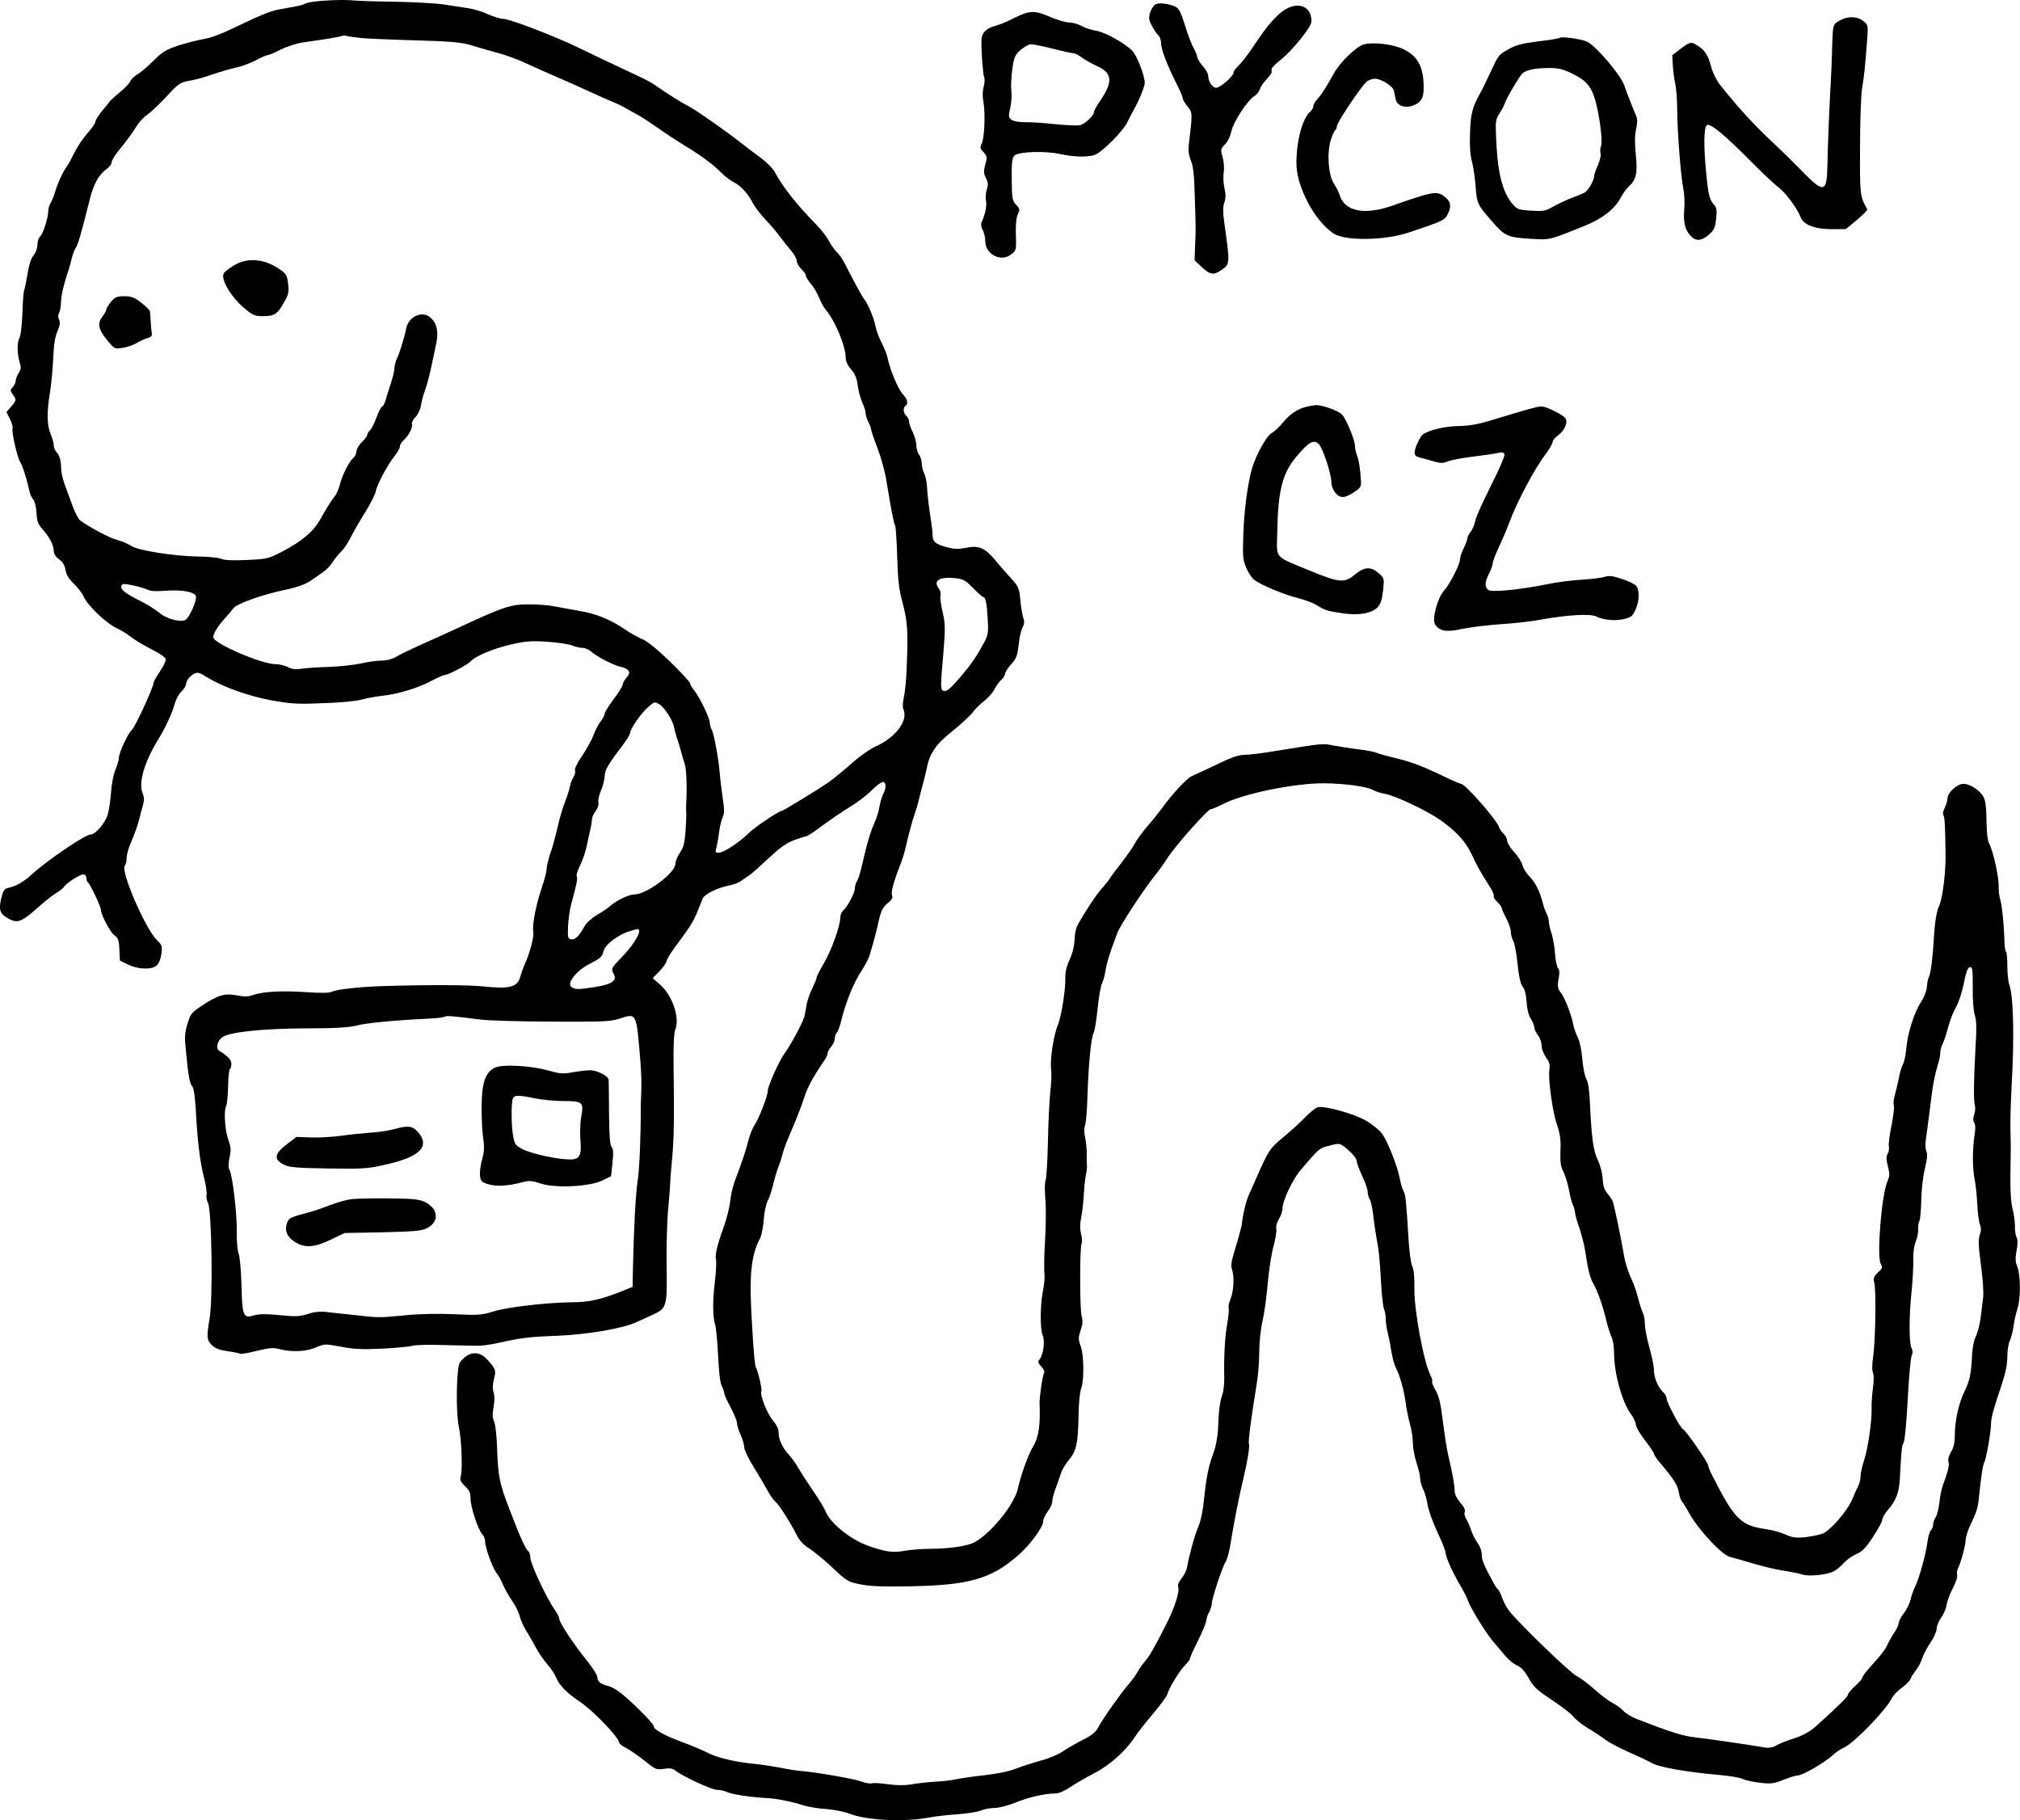 <?xml version="1.0" standalone="no"?>
<!DOCTYPE svg PUBLIC "-//W3C//DTD SVG 20010904//EN"
 "http://www.w3.org/TR/2001/REC-SVG-20010904/DTD/svg10.dtd">
<svg version="1.0" xmlns="http://www.w3.org/2000/svg"
 width="1114.624pt" height="1004.126pt" viewBox="0 0 1114.624 1004.126"
 preserveAspectRatio="xMidYMid meet">
<g transform="translate(-54.342,1103.423) scale(0.1,-0.1)"
fill="#000000" stroke="none">
<path d="M2340 11031 c-52 -3 -102 -10 -110 -16 -8 -5 -32 -12 -55 -16 -22 -4
-66 -12 -98 -18 -35 -6 -115 -38 -202 -81 -99 -49 -164 -74 -207 -81 -34 -6
-98 -22 -141 -36 -68 -23 -88 -35 -136 -83 -31 -31 -70 -65 -88 -75 -17 -10
-36 -28 -41 -40 -6 -12 -32 -40 -59 -61 -26 -22 -51 -44 -55 -50 -4 -7 -24
-31 -43 -54 -19 -23 -35 -49 -35 -57 0 -8 -20 -37 -45 -65 -24 -27 -56 -75
-71 -106 -15 -31 -33 -64 -39 -72 -21 -26 -52 -93 -66 -140 -7 -25 -19 -54
-26 -65 -7 -11 -13 -30 -13 -43 0 -37 -29 -129 -45 -142 -8 -7 -15 -27 -15
-45 0 -18 -8 -43 -19 -56 -19 -25 -26 -49 -41 -134 -4 -27 -11 -57 -14 -65 -3
-8 -7 -64 -9 -125 -2 -60 -9 -120 -15 -132 -15 -28 -15 -85 -1 -134 10 -32 9
-42 -5 -63 -9 -14 -16 -33 -16 -42 0 -10 -7 -25 -16 -35 -15 -16 -15 -20 0
-41 21 -29 21 -31 -9 -67 l-26 -30 19 -38 c11 -21 17 -44 15 -50 -7 -19 25
-160 41 -186 14 -20 39 -101 53 -167 3 -14 12 -33 20 -42 9 -10 16 -41 18 -73
2 -46 8 -62 31 -88 39 -43 64 -90 64 -121 0 -17 10 -33 29 -47 21 -15 32 -34
36 -60 5 -27 19 -50 47 -76 22 -21 46 -53 53 -70 20 -47 122 -145 180 -173 28
-13 67 -37 87 -54 21 -16 71 -45 110 -65 41 -20 74 -44 76 -53 2 -9 -13 -40
-32 -68 -20 -29 -36 -58 -36 -65 0 -24 -105 -251 -121 -260 -16 -11 -69 -123
-69 -148 0 -14 -9 -44 -19 -68 -12 -27 -22 -81 -26 -139 -5 -58 -14 -109 -25
-130 -24 -48 -65 -90 -88 -90 -29 0 -236 -141 -319 -216 -47 -44 -91 -69 -134
-78 -22 -5 -28 -14 -39 -59 -15 -64 -7 -85 43 -112 47 -25 70 -16 151 55 37
34 85 72 106 85 21 13 41 29 45 35 13 21 88 70 107 70 11 0 18 -7 18 -19 0
-11 4 -22 9 -25 11 -7 71 -133 71 -150 0 -28 53 -127 75 -142 20 -13 25 -25
27 -77 l3 -62 45 -22 c56 -27 130 -30 158 -5 12 10 22 35 26 64 5 43 3 50 -24
75 -64 62 -202 381 -178 411 6 7 11 27 10 44 0 17 12 59 27 92 15 34 33 84 40
111 7 28 17 67 23 87 8 28 8 44 -2 67 -23 56 9 168 83 290 47 77 81 152 96
207 6 22 22 51 36 64 14 13 25 31 25 39 1 21 20 45 46 59 18 9 29 6 70 -20 83
-52 230 -105 359 -128 105 -19 141 -21 285 -15 91 3 185 12 210 20 25 7 73 16
107 20 88 9 196 41 271 80 36 19 71 35 77 35 21 0 129 57 147 77 27 29 123 69
225 93 78 17 110 20 195 14 57 -4 118 -13 137 -20 18 -8 45 -14 59 -14 14 0
35 -9 46 -19 29 -27 124 -77 163 -85 49 -11 61 -32 34 -59 -11 -13 -21 -30
-21 -38 0 -8 -22 -45 -50 -81 -27 -37 -50 -73 -50 -81 0 -8 -10 -26 -21 -41
-12 -15 -30 -49 -40 -76 -10 -27 -39 -79 -63 -115 -26 -37 -43 -72 -40 -80 4
-8 0 -25 -8 -38 -8 -12 -17 -35 -20 -52 -3 -16 -15 -55 -27 -85 -12 -30 -31
-93 -41 -140 -11 -47 -28 -112 -40 -144 -11 -33 -20 -70 -20 -84 0 -14 -11
-57 -24 -96 -34 -97 -57 -215 -50 -252 5 -29 -19 -119 -51 -189 -7 -16 -16
-42 -20 -57 -15 -59 -58 -71 -201 -56 -87 9 -303 10 -564 2 -121 -4 -252 -18
-275 -31 -14 -7 -59 -8 -145 -2 -135 9 -234 3 -291 -16 -26 -10 -49 -10 -88
-2 -66 13 -104 2 -191 -55 -60 -40 -66 -47 -82 -102 -16 -51 -17 -73 -8 -155
13 -135 20 -174 35 -191 8 -9 15 -61 19 -130 9 -173 23 -286 45 -371 11 -42
17 -86 14 -97 -2 -11 1 -31 8 -43 21 -40 28 -528 9 -639 -17 -98 -16 -119 12
-146 18 -18 42 -27 86 -34 34 -4 65 -11 70 -14 4 -3 46 4 93 16 71 17 91 19
127 9 66 -17 144 -14 199 10 47 20 49 20 137 4 72 -14 117 -16 228 -11 76 4
151 11 168 16 16 5 94 7 172 4 79 -2 161 -4 183 -4 22 -1 74 6 115 15 131 29
166 34 327 40 168 7 362 40 438 75 22 10 62 28 88 40 80 37 82 43 79 269 -2
108 2 252 9 321 6 69 11 132 11 140 -1 8 4 67 10 130 11 116 12 234 8 525 -1
104 2 170 10 190 25 66 -15 185 -84 247 l-41 36 38 39 c20 21 37 45 38 53 0 8
20 42 44 75 105 142 104 140 155 271 10 25 83 61 146 73 24 5 54 16 66 25 13
9 34 24 48 33 14 9 61 52 106 94 60 56 96 82 138 98 31 11 61 21 67 21 6 0 48
27 92 61 45 33 113 79 151 102 38 23 91 63 117 89 26 26 55 48 64 48 19 0 20
-32 1 -68 -7 -15 -16 -46 -20 -69 -3 -24 -17 -67 -30 -95 -14 -29 -34 -93 -46
-143 -32 -136 -36 -149 -48 -172 -7 -12 -12 -31 -12 -43 0 -23 -42 -101 -65
-120 -8 -7 -15 -24 -15 -39 0 -45 -50 -183 -91 -252 -21 -36 -39 -70 -39 -76
0 -6 -11 -33 -24 -60 -13 -26 -27 -66 -31 -88 -4 -22 -9 -51 -12 -65 -5 -28
-75 -159 -109 -205 -30 -40 -94 -182 -94 -209 0 -27 -49 -154 -74 -190 -10
-16 -25 -52 -32 -80 -15 -59 -37 -125 -70 -211 -13 -33 -26 -82 -29 -110 -6
-54 -20 -109 -40 -165 -34 -94 -47 -150 -41 -173 3 -14 1 -70 -6 -124 -13
-109 -12 -193 2 -238 5 -16 12 -93 16 -170 4 -89 11 -150 20 -167 8 -15 14
-33 14 -40 0 -8 16 -43 35 -78 19 -36 35 -75 35 -86 0 -12 9 -41 20 -65 11
-24 20 -55 20 -69 0 -14 23 -61 50 -105 27 -44 61 -102 76 -129 14 -27 35 -57
45 -65 21 -17 87 -121 120 -188 14 -28 37 -52 67 -71 26 -16 84 -64 129 -106
78 -74 86 -79 153 -92 52 -11 122 -14 277 -11 325 6 446 41 596 172 64 56 137
155 137 187 0 12 11 36 25 54 14 18 25 43 25 56 0 13 9 48 21 78 11 30 24 67
29 82 5 16 24 47 43 70 41 51 49 90 52 248 1 63 7 128 14 143 17 43 16 185 -2
234 -14 38 -14 47 -1 88 12 33 13 53 6 77 -11 36 -11 386 0 404 4 5 2 28 -3
50 -7 28 -7 57 1 95 6 30 12 86 14 124 2 39 7 86 11 105 4 19 7 44 6 55 -1 11
-2 41 -1 67 0 25 -4 65 -9 88 -6 27 -6 52 0 67 5 14 11 87 13 162 6 178 20
321 34 347 6 12 16 72 22 134 6 62 17 124 24 139 7 14 17 48 20 74 4 26 19 78
32 115 14 37 28 76 32 87 10 34 139 232 204 314 24 29 57 75 73 101 39 63 223
270 239 270 7 0 37 13 67 28 109 57 394 116 559 115 111 -1 231 -17 265 -35
17 -9 49 -20 70 -23 60 -11 231 -92 305 -144 90 -64 138 -116 172 -186 32 -69
50 -100 96 -173 19 -28 31 -55 28 -61 -3 -5 5 -20 19 -32 13 -13 25 -29 25
-34 0 -6 11 -31 25 -57 14 -26 25 -59 25 -73 0 -15 5 -36 12 -48 7 -12 15 -51
20 -87 13 -120 21 -155 36 -173 9 -10 17 -42 19 -78 2 -39 10 -73 23 -94 11
-18 20 -40 20 -50 0 -9 9 -28 20 -42 11 -14 20 -40 20 -57 0 -18 11 -46 24
-65 19 -25 23 -41 19 -66 -8 -52 16 -227 41 -303 18 -53 23 -84 20 -147 -2
-62 1 -86 16 -114 10 -20 24 -65 31 -101 6 -36 16 -73 22 -84 5 -10 11 -31 12
-45 2 -14 13 -53 25 -86 11 -33 25 -87 30 -120 17 -111 27 -150 47 -185 24
-43 49 -115 70 -200 8 -36 22 -77 29 -92 8 -15 14 -56 14 -92 0 -106 43 -262
89 -327 17 -23 31 -52 31 -64 0 -12 22 -50 50 -86 27 -35 50 -69 50 -75 0 -6
17 -31 38 -55 69 -81 93 -119 99 -157 3 -20 11 -44 18 -52 7 -8 25 -37 40 -65
54 -95 182 -231 225 -240 14 -3 68 -19 120 -34 52 -16 129 -35 170 -41 41 -6
90 -16 109 -22 39 -12 134 -2 174 18 15 8 40 29 55 46 15 17 46 39 69 49 33
14 52 34 92 95 28 42 51 85 51 95 0 10 15 35 32 55 44 49 61 96 65 174 8 156
10 176 21 196 6 11 16 117 22 235 6 118 16 226 21 241 8 18 7 32 0 46 -14 27
-14 179 1 317 6 61 10 138 9 171 -1 38 4 76 14 100 8 20 14 51 13 69 -1 17 2
37 7 44 4 8 9 60 10 115 1 57 10 133 20 174 13 53 15 79 8 95 -6 14 -7 42 -1
77 4 30 15 109 23 175 13 112 23 165 46 241 5 17 9 40 9 53 0 12 6 34 14 49 7
15 21 56 30 92 9 35 29 85 43 109 15 26 33 82 43 131 12 63 21 86 33 88 15 3
16 -9 16 -111 -1 -68 4 -129 11 -152 10 -30 11 -75 4 -184 -10 -181 -11 -290
-3 -316 3 -11 2 -33 -4 -49 -7 -20 -7 -34 0 -45 7 -11 8 -36 2 -69 -12 -78
-12 -180 0 -242 6 -30 13 -93 15 -140 2 -47 9 -97 15 -112 7 -19 7 -35 -1 -56
-9 -24 -8 -60 6 -166 11 -78 16 -156 12 -183 -3 -27 -10 -77 -14 -113 -5 -36
-17 -80 -26 -99 -11 -21 -19 -62 -21 -105 -4 -97 -13 -142 -43 -201 -30 -61
-52 -160 -52 -239 0 -42 -6 -68 -21 -92 -12 -21 -18 -41 -14 -54 6 -19 -2 -53
-31 -130 -7 -19 -16 -62 -19 -95 -4 -33 -13 -70 -21 -82 -8 -12 -14 -31 -14
-41 0 -10 -5 -23 -12 -30 -7 -7 -15 -36 -19 -64 -9 -71 -46 -203 -68 -247 -10
-20 -21 -52 -25 -71 -4 -19 -20 -53 -36 -74 -17 -22 -30 -47 -30 -56 0 -10
-11 -34 -25 -54 -14 -21 -31 -52 -39 -70 -7 -18 -41 -62 -75 -98 -33 -36 -61
-71 -61 -78 0 -6 -18 -28 -40 -47 -22 -20 -40 -42 -40 -48 0 -11 -53 -63 -176
-174 -36 -32 -70 -50 -124 -68 -41 -13 -86 -31 -99 -40 -14 -9 -35 -13 -55
-10 -85 15 -329 50 -391 57 -62 6 -135 29 -315 99 -30 11 -65 32 -78 46 -12
14 -40 34 -60 44 -20 10 -65 44 -100 75 -34 31 -80 65 -100 75 -38 19 -326
298 -373 361 -14 19 -31 52 -38 72 -7 21 -16 40 -21 43 -5 3 -15 18 -23 33
-57 104 -67 129 -67 159 0 21 -10 47 -24 66 -13 18 -29 50 -36 72 -7 22 -19
49 -27 61 -7 12 -11 29 -7 38 4 10 -5 29 -25 51 -19 23 -31 46 -31 65 0 30
-11 93 -35 195 -8 33 -21 118 -30 189 -12 99 -21 138 -40 170 -14 24 -22 45
-19 49 3 3 -1 18 -9 34 -37 71 -90 354 -89 477 1 64 -3 108 -12 125 -7 14 -16
80 -20 146 -14 223 -16 247 -28 268 -6 12 -15 40 -19 62 -12 71 -71 219 -101
257 -16 21 -57 53 -91 72 -68 38 -226 81 -261 72 -13 -3 -45 -29 -72 -57 -27
-28 -81 -77 -121 -110 -73 -60 -79 -70 -146 -221 -13 -29 -31 -71 -41 -92 -17
-38 -34 -109 -41 -171 -3 -16 -18 -72 -34 -124 -22 -70 -27 -99 -20 -118 14
-38 11 -118 -7 -163 -9 -22 -14 -46 -11 -53 3 -7 -1 -47 -8 -88 -13 -72 -19
-182 -16 -299 0 -30 -4 -70 -10 -88 -15 -45 -20 -81 -24 -181 -2 -50 -12 -105
-23 -135 -29 -76 -42 -139 -54 -256 -6 -67 -18 -125 -33 -160 -21 -50 -48
-149 -62 -225 -3 -16 -17 -43 -30 -59 -13 -16 -22 -35 -19 -43 11 -28 -17
-115 -68 -215 -71 -139 -87 -166 -117 -202 -14 -17 -32 -42 -39 -56 -7 -14
-28 -43 -47 -65 -47 -55 -144 -192 -168 -238 -15 -29 -36 -46 -88 -72 -37 -19
-87 -48 -111 -64 -24 -17 -78 -39 -121 -50 -43 -12 -105 -32 -139 -45 -38 -15
-104 -28 -176 -36 -63 -7 -132 -17 -153 -22 -21 -5 -73 -11 -115 -13 -42 -3
-101 -9 -130 -15 -36 -6 -77 -6 -129 1 -41 6 -82 8 -89 5 -8 -3 -34 1 -57 10
-40 15 -248 51 -332 58 -22 1 -76 10 -120 19 -44 8 -109 18 -145 21 -100 10
-199 33 -250 60 -26 13 -91 41 -146 61 -103 39 -154 68 -154 88 0 14 -136 149
-190 188 -19 15 -48 30 -65 33 -38 10 -55 24 -55 47 0 11 -26 52 -58 92 -73
90 -152 210 -152 229 0 9 -12 33 -27 54 -45 64 -133 253 -133 284 0 16 -5 32
-10 35 -15 10 -46 76 -104 230 -58 150 -64 181 -70 350 -2 61 -9 122 -16 137
-9 19 -10 41 -3 80 6 33 6 65 0 82 -6 17 -5 43 2 72 13 50 10 56 -37 108 -47
52 -106 45 -151 -17 -19 -27 -23 -272 -6 -352 15 -67 22 -237 11 -275 -6 -20
-1 -31 24 -55 24 -23 30 -37 30 -69 0 -46 41 -169 64 -195 9 -10 16 -26 16
-37 0 -36 38 -142 62 -176 14 -18 31 -49 38 -68 7 -19 29 -57 48 -85 19 -27
39 -66 43 -87 5 -20 22 -58 39 -85 16 -26 41 -70 55 -96 14 -26 41 -64 59 -85
19 -20 40 -53 48 -72 18 -44 60 -86 130 -133 74 -49 218 -199 218 -227 0 -5
17 -19 39 -29 21 -11 67 -43 102 -71 60 -48 65 -50 106 -44 32 5 49 2 61 -8
35 -30 202 -108 232 -108 17 0 41 -5 53 -11 23 -13 133 -30 218 -34 58 -3 130
-17 208 -41 24 -8 80 -17 125 -20 45 -4 101 -15 126 -25 95 -38 302 -48 445
-21 28 6 94 13 149 17 54 4 114 13 132 21 18 8 52 14 75 14 22 0 74 13 114 29
75 31 165 51 221 51 20 0 50 13 80 33 27 19 87 53 134 78 88 45 176 124 227
203 14 21 59 79 100 127 41 49 76 97 78 106 5 29 71 136 99 162 14 14 26 30
26 36 0 6 20 51 45 100 25 50 45 99 45 110 1 11 7 31 15 45 8 14 14 34 15 45
0 29 58 205 76 232 8 13 18 49 24 80 21 132 50 280 75 383 23 96 36 180 30
190 -5 9 12 140 41 317 9 50 16 133 16 185 0 54 7 127 18 173 10 44 23 139 29
211 6 72 21 164 32 204 11 41 18 83 15 95 -3 12 3 35 14 53 11 18 20 43 20 57
0 44 55 161 100 214 104 122 103 121 160 135 60 16 59 16 118 -38 17 -16 32
-38 32 -48 0 -10 14 -47 30 -81 17 -35 30 -74 30 -86 0 -12 5 -32 12 -44 7
-12 15 -51 19 -87 4 -36 12 -92 18 -125 13 -68 17 -104 26 -258 3 -59 10 -119
15 -133 6 -14 10 -39 10 -56 0 -17 4 -47 9 -67 5 -20 15 -67 21 -106 6 -38 17
-80 25 -95 22 -40 47 -130 55 -195 4 -33 15 -86 24 -118 9 -32 16 -80 16 -106
0 -26 9 -74 20 -107 11 -32 20 -72 20 -87 0 -15 8 -42 17 -60 9 -18 20 -55 24
-84 4 -28 28 -95 53 -149 25 -53 46 -105 46 -114 0 -23 34 -101 80 -180 21
-36 41 -75 44 -87 11 -35 96 -174 135 -220 20 -24 51 -61 70 -83 19 -23 49
-47 66 -54 22 -9 42 -31 64 -70 27 -49 46 -66 129 -121 53 -35 107 -76 118
-92 12 -15 48 -44 80 -63 33 -19 75 -47 94 -62 19 -15 77 -46 129 -69 51 -22
107 -49 125 -59 42 -25 186 -51 387 -69 53 -5 106 -14 119 -21 13 -7 56 -16
94 -21 63 -7 78 -5 132 17 33 13 69 24 80 24 25 0 150 73 189 110 17 16 46 36
65 44 54 24 228 203 263 272 9 17 34 43 56 58 22 16 43 37 46 47 4 11 17 31
29 47 13 15 29 45 36 67 7 22 28 62 47 89 18 26 33 60 33 75 0 15 11 42 24 60
14 18 28 51 31 73 4 22 20 64 36 94 15 30 26 61 22 70 -3 8 -1 25 5 37 17 34
42 128 42 156 0 14 10 46 21 71 41 86 47 105 53 170 10 101 21 174 29 187 10
16 37 169 37 211 0 35 12 78 61 224 19 58 29 107 29 148 0 34 6 73 14 88 7 15
16 50 20 79 4 29 13 71 21 94 19 54 19 189 0 235 -11 27 -12 46 -4 89 7 37 7
61 0 73 -6 11 -10 39 -9 63 0 24 -6 67 -13 94 -9 32 -13 97 -12 180 1 72 2
144 2 160 0 17 -1 64 -2 105 -1 41 2 149 7 240 15 262 10 493 -14 554 -5 15
-10 60 -10 100 0 40 -3 76 -7 80 -5 4 -9 33 -9 64 -3 92 -14 195 -24 227 -5
17 -9 50 -8 75 1 49 -31 191 -52 230 -9 16 -14 62 -15 125 0 66 -5 110 -15
130 -19 38 -75 75 -112 75 -35 0 -88 -48 -88 -80 0 -11 -7 -34 -15 -51 -9 -16
-12 -35 -8 -42 8 -12 10 -53 12 -222 1 -104 -18 -245 -36 -280 -13 -24 -24
-94 -28 -173 -6 -102 -17 -197 -27 -215 -5 -10 -11 -36 -12 -58 -2 -22 -15
-57 -31 -80 -38 -58 -74 -170 -82 -254 -3 -38 -12 -79 -18 -90 -7 -11 -18 -47
-24 -80 -7 -33 -17 -77 -23 -97 -6 -20 -8 -44 -4 -53 3 -9 -3 -58 -13 -110
-11 -51 -17 -102 -15 -113 3 -11 1 -30 -6 -42 -9 -16 -9 -33 1 -70 11 -42 10
-54 -4 -87 -31 -75 -58 -408 -36 -450 12 -22 10 -26 -15 -49 -23 -22 -26 -31
-20 -57 11 -45 6 -318 -6 -404 -7 -46 -7 -79 -2 -90 6 -11 6 -43 1 -83 -5 -36
-9 -87 -8 -115 2 -69 -19 -218 -42 -289 -11 -33 -19 -72 -19 -87 0 -15 -6 -40
-14 -56 -8 -15 -24 -50 -35 -77 -28 -62 -116 -163 -159 -182 -19 -7 -62 -16
-96 -20 -52 -5 -71 -3 -111 15 -27 12 -77 26 -111 30 -134 19 -171 56 -290
291 -13 25 -24 51 -24 58 0 17 -129 202 -140 202 -11 0 -90 147 -90 169 0 10
-9 26 -21 37 -27 25 -49 78 -49 121 0 19 -11 74 -25 123 -14 49 -25 107 -25
130 0 23 -5 50 -11 61 -6 11 -17 46 -25 77 -8 31 -21 71 -28 87 -32 70 -46
114 -56 180 -11 66 -45 230 -56 268 -3 9 -16 30 -30 46 -18 22 -25 43 -27 83
-2 31 -13 74 -27 103 -25 51 -35 126 -44 332 -3 56 -10 100 -19 115 -8 12 -18
61 -22 108 -4 49 -14 99 -25 120 -10 20 -22 53 -26 75 -9 52 -50 154 -69 175
-17 19 -19 37 -9 88 4 19 2 38 -6 46 -6 8 -14 45 -16 83 -3 37 -12 87 -20 111
-8 23 -14 52 -14 63 0 11 -5 30 -12 42 -6 12 -15 35 -19 52 -18 71 -43 121
-74 152 -18 18 -36 46 -40 63 -4 17 -24 50 -46 73 -21 23 -39 51 -39 63 0 11
-9 29 -20 39 -11 10 -22 27 -26 39 -13 39 -186 236 -208 236 -4 0 -36 13 -70
29 -136 66 -200 91 -288 112 -51 12 -101 26 -110 31 -10 4 -52 13 -95 18 -43
5 -105 15 -139 21 -64 13 -55 13 -324 -30 -69 -12 -145 -21 -169 -21 -32 0
-73 -14 -155 -54 -61 -29 -123 -58 -137 -64 -25 -10 -109 -100 -164 -177 -16
-22 -52 -67 -81 -100 -28 -33 -59 -76 -69 -95 -10 -19 -41 -64 -69 -100 -28
-36 -59 -77 -68 -91 -9 -15 -31 -42 -48 -60 -27 -30 -90 -125 -130 -198 -8
-14 -15 -44 -16 -66 -2 -51 -11 -90 -35 -140 -10 -23 -18 -59 -17 -80 3 -63
-21 -216 -41 -265 -24 -57 -45 -196 -37 -247 3 -21 1 -76 -5 -123 -5 -47 -11
-170 -13 -275 -2 -104 -8 -200 -13 -213 -5 -12 -5 -60 -1 -105 4 -45 3 -148
-2 -229 -5 -81 -6 -162 -3 -180 2 -19 -1 -60 -8 -93 -16 -78 -17 -213 -2 -247
14 -30 4 -107 -17 -133 -11 -13 -9 -20 10 -40 13 -13 19 -29 15 -36 -9 -13
-26 -132 -25 -166 5 -125 -5 -188 -38 -243 -25 -41 -65 -153 -82 -229 -21 -90
-150 -248 -241 -296 -37 -20 -140 -35 -238 -35 -46 0 -111 -5 -145 -11 -65
-12 -103 -7 -201 27 -99 35 -211 126 -236 191 -5 14 -35 64 -67 110 -31 46
-69 104 -83 128 -14 25 -37 57 -51 72 -36 38 -58 86 -58 123 0 21 -11 44 -33
70 -31 37 -73 143 -62 160 5 8 -19 112 -30 130 -6 9 -13 83 -21 225 -18 281
-8 390 44 489 8 16 17 61 20 100 2 39 12 87 22 106 10 19 23 60 30 90 7 30 20
75 30 100 10 25 20 59 24 75 3 17 26 75 50 130 24 55 53 131 65 168 19 61 49
117 112 209 11 15 19 33 19 41 0 8 9 24 20 37 11 13 20 33 20 45 0 11 5 26 11
32 6 6 17 35 24 65 27 108 69 211 111 274 19 28 39 67 45 85 23 75 42 147 54
204 11 46 21 65 46 86 24 19 30 31 25 44 -7 18 9 76 44 165 10 25 24 68 30 95
17 75 39 156 51 190 6 17 16 48 21 70 5 22 16 63 23 90 8 28 17 66 21 85 17
88 49 136 141 209 48 39 99 86 113 104 13 19 42 47 63 63 21 16 47 45 57 64
10 19 27 44 39 54 12 11 21 26 21 34 0 8 15 31 33 52 29 31 35 47 41 105 4 37
13 80 21 96 11 20 12 35 6 52 -5 14 -13 57 -17 98 -6 67 -10 77 -48 119 -23
25 -63 70 -88 101 -60 72 -93 86 -164 71 -41 -8 -64 -8 -104 3 -64 17 -80 30
-80 66 0 16 -7 71 -15 122 -8 50 -15 115 -16 142 -1 28 -8 62 -15 77 -8 15
-14 40 -14 56 0 15 -7 37 -15 48 -8 10 -15 34 -15 52 0 18 -9 50 -20 72 -11
22 -20 48 -20 58 0 11 -7 25 -15 32 -17 14 -20 46 -5 55 17 11 11 38 -15 65
-25 26 -71 135 -84 201 -4 19 -19 57 -34 85 -14 27 -28 66 -32 86 -7 42 -41
125 -60 148 -12 14 -54 91 -110 200 -12 25 -33 54 -45 65 -12 11 -31 38 -42
60 -12 22 -42 61 -67 87 -109 111 -182 202 -231 291 -11 21 -46 57 -78 80 -31
23 -82 61 -112 85 -95 74 -246 179 -290 202 -38 19 -109 64 -190 120 -14 10
-59 33 -100 52 -80 37 -204 96 -335 159 -127 60 -360 149 -393 149 -16 0 -55
12 -87 26 -31 15 -83 30 -114 34 -31 5 -90 14 -131 20 -41 6 -163 13 -270 15
-107 1 -215 5 -240 8 -25 2 -88 2 -140 -2z m200 -207 c36 -3 135 -7 220 -10
284 -8 324 -11 395 -33 39 -12 103 -30 143 -41 40 -11 100 -33 135 -49 34 -16
112 -51 172 -77 61 -26 151 -66 200 -89 50 -23 106 -48 125 -55 19 -8 49 -22
65 -32 17 -9 48 -27 70 -39 22 -12 69 -43 105 -68 36 -26 101 -69 145 -96 98
-59 170 -113 210 -155 17 -17 46 -40 66 -50 41 -21 81 -65 108 -119 11 -20 41
-59 67 -87 27 -28 63 -70 81 -95 18 -24 46 -60 63 -79 16 -19 30 -44 30 -56 0
-11 11 -31 25 -44 14 -13 25 -29 25 -36 0 -7 13 -28 28 -46 16 -18 36 -53 46
-78 10 -25 26 -54 36 -65 50 -57 110 -200 110 -265 0 -18 11 -42 29 -63 22
-24 32 -48 37 -88 4 -30 15 -72 25 -94 10 -22 19 -49 19 -60 0 -11 7 -33 15
-49 8 -15 15 -33 15 -40 0 -6 16 -54 36 -106 20 -52 42 -133 49 -180 24 -147
40 -235 48 -246 3 -6 9 -84 11 -172 4 -129 10 -180 30 -254 28 -105 31 -160
22 -368 -2 -58 -9 -126 -15 -152 -7 -31 -8 -56 -1 -72 23 -60 -45 -149 -149
-197 -39 -18 -95 -57 -140 -98 -42 -37 -98 -83 -126 -103 -52 -36 -251 -158
-259 -158 -15 0 -148 -89 -180 -121 -53 -52 -139 -109 -166 -109 -19 0 -21 4
-15 23 4 12 11 49 15 82 4 33 13 72 20 88 11 22 11 43 1 111 -7 47 -14 106
-16 133 -5 71 -31 218 -44 241 -6 11 -11 29 -11 39 0 24 -53 136 -85 177 -14
18 -25 37 -25 43 0 5 -48 57 -107 115 -71 69 -124 112 -155 126 -26 11 -67 34
-90 50 -85 58 -162 90 -258 106 -52 9 -117 21 -143 26 -27 6 -89 10 -138 10
-98 0 -138 -13 -399 -135 -64 -29 -156 -71 -206 -93 -49 -22 -105 -49 -124
-61 -22 -13 -52 -21 -80 -21 -25 0 -76 -7 -115 -16 -38 -8 -117 -17 -175 -19
-58 -1 -126 -6 -151 -10 -34 -5 -55 -3 -77 9 -17 9 -47 16 -67 16 -79 0 -345
115 -345 149 0 20 29 66 66 106 16 17 36 41 44 52 18 26 156 76 290 104 62 13
109 30 134 47 21 15 53 37 71 49 18 12 42 37 53 55 11 18 33 45 47 58 15 14
39 50 54 80 15 30 51 93 80 139 29 46 55 98 58 115 7 38 66 148 105 196 15 19
28 42 28 51 0 9 9 24 21 35 28 25 52 72 45 89 -2 7 6 25 20 38 14 15 27 42 30
64 3 21 14 61 24 88 10 28 25 84 33 125 9 41 22 101 28 132 13 64 3 109 -33
141 -45 39 -120 5 -133 -60 -11 -54 -37 -138 -51 -166 -8 -16 -14 -40 -14 -53
0 -14 -10 -55 -22 -92 -12 -37 -23 -69 -23 -72 -4 -21 -18 -50 -24 -50 -5 0
-18 -26 -30 -59 -12 -32 -28 -64 -36 -71 -8 -7 -15 -18 -15 -24 0 -7 -13 -25
-30 -41 -16 -16 -30 -39 -30 -51 0 -12 -7 -27 -15 -34 -24 -20 -61 -92 -75
-145 -7 -27 -20 -58 -29 -68 -16 -19 -45 -65 -80 -127 -37 -67 -100 -121 -207
-177 -81 -42 -87 -43 -197 -48 -77 -4 -123 -2 -143 6 -16 7 -74 13 -129 13
-132 2 -331 33 -368 59 -15 10 -50 25 -76 32 -41 11 -149 67 -204 107 -10 7
-29 42 -42 78 -13 36 -32 88 -43 117 -11 29 -20 67 -21 85 0 48 -8 79 -26 98
-8 9 -15 26 -15 37 0 12 -8 41 -18 65 -20 48 -21 118 -2 233 6 39 14 120 17
180 3 77 10 123 24 153 14 33 16 49 8 63 -6 13 -6 25 1 38 5 11 10 36 10 57 0
34 16 104 42 179 5 17 14 48 19 70 6 21 14 44 20 51 12 15 29 74 77 265 21 87
50 139 93 170 16 11 29 29 29 40 0 10 24 47 53 81 29 35 65 84 80 110 15 25
41 55 59 66 18 12 64 55 103 96 76 83 80 85 145 97 25 4 79 19 120 34 41 14
97 30 125 36 27 5 75 23 107 39 31 17 62 30 69 30 6 0 39 14 72 31 33 16 87
34 121 39 131 18 211 32 216 36 2 3 14 3 25 0 11 -3 49 -8 85 -12z m3373
-3034 c27 -28 53 -50 57 -50 12 0 20 -43 24 -130 4 -64 1 -80 -20 -120 -45
-82 -68 -116 -134 -194 -47 -55 -71 -76 -85 -74 -23 3 -24 10 -5 223 10 124 9
149 -5 212 -10 40 -15 82 -12 93 3 10 -1 27 -9 37 -33 43 1 66 86 58 49 -5 59
-10 103 -55z m-4555 -9 c15 -8 47 -10 95 -6 85 7 156 -4 170 -26 12 -19 -35
-126 -59 -136 -32 -12 -106 9 -142 41 -20 17 -66 46 -102 64 -83 41 -115 65
-107 84 4 13 14 13 64 3 33 -7 69 -18 81 -24z m2822 -631 c27 -14 76 -89 82
-125 3 -16 10 -43 16 -60 6 -16 16 -50 23 -75 6 -25 16 -57 21 -72 9 -25 13
-129 8 -213 -1 -16 -1 -41 0 -55 1 -14 -1 -61 -4 -104 -5 -63 -11 -88 -31
-116 -14 -20 -25 -48 -25 -62 0 -49 -159 -168 -225 -168 -31 0 -100 -33 -135
-64 -14 -13 -47 -35 -74 -50 -26 -16 -56 -42 -65 -58 -31 -57 -53 -79 -75 -76
-19 3 -21 8 -18 73 2 39 9 93 17 120 30 110 37 144 31 154 -4 6 4 32 17 58 13
26 30 73 36 103 7 30 16 74 22 98 5 23 9 49 9 58 0 9 9 29 21 45 12 17 18 37
14 48 -3 10 4 39 15 65 11 26 20 62 20 79 0 32 19 65 98 168 23 31 42 62 42
69 0 21 59 107 96 140 39 34 38 34 64 20z m-110 -1255 c0 -24 -46 -91 -100
-146 -54 -55 -56 -60 -39 -90 18 -34 -12 -55 -99 -69 -96 -16 -121 -16 -138 2
-21 21 30 86 96 121 70 36 76 42 84 75 7 33 79 89 138 107 56 18 58 18 58 0z
m-880 -485 c41 -6 219 -11 395 -12 289 -1 326 0 378 17 94 31 92 34 114 -235
6 -88 7 -115 4 -195 -1 -16 -2 -41 -2 -55 1 -150 -7 -350 -17 -410 -11 -71
-21 -251 -26 -480 l-2 -105 -69 -28 c-103 -41 -174 -57 -261 -57 -138 -1 -365
-27 -439 -51 -64 -20 -83 -21 -216 -15 -91 4 -194 2 -270 -6 -148 -14 -145
-14 -284 2 -60 6 -131 14 -157 17 -30 3 -66 -1 -97 -12 -44 -14 -65 -15 -154
-6 -75 7 -113 7 -140 -1 -61 -19 -67 -6 -71 163 -2 80 -9 157 -15 174 -7 17
-12 69 -11 120 2 96 -23 314 -40 345 -7 13 -7 35 0 68 9 40 8 57 -5 93 -20 52
-28 164 -14 190 5 10 10 59 11 109 1 50 5 93 10 96 4 3 8 16 8 29 0 22 -20 44
-65 71 -24 13 -13 58 18 78 42 27 222 46 457 47 165 0 239 5 279 15 49 14 213
30 405 39 43 2 81 7 85 11 6 6 53 2 191 -16z"/>
<path d="M1836 9571 c-27 -16 -53 -36 -58 -45 -18 -33 41 -132 117 -195 43
-36 56 -41 98 -41 64 0 80 10 116 73 27 47 30 60 24 106 -5 47 -10 55 -47 80
-84 58 -175 66 -250 22z"/>
<path d="M1156 9369 c-14 -17 -26 -36 -26 -42 0 -7 -9 -23 -20 -37 -30 -39
-25 -71 22 -129 43 -52 43 -53 88 -46 25 4 60 16 78 27 18 11 45 23 60 27 20
6 26 13 23 27 -2 10 -5 39 -6 64 -1 25 -3 50 -4 56 0 6 -22 28 -48 48 -38 30
-54 36 -94 36 -40 0 -51 -4 -73 -31z"/>
<path d="M3274 5144 c-52 -25 -72 -83 -73 -210 -1 -60 3 -138 8 -174 8 -51 7
-77 -5 -121 -9 -30 -14 -71 -12 -90 3 -30 8 -36 43 -47 43 -15 112 -11 190 10
39 10 53 9 99 -6 80 -28 270 -19 341 15 l50 24 8 74 c6 55 5 77 -5 88 -9 12
-13 63 -14 187 0 94 -2 177 -2 184 -3 20 -64 52 -101 52 -18 0 -62 -5 -96 -11
-54 -10 -70 -9 -131 8 -94 28 -259 38 -300 17z m221 -169 c38 -8 109 -15 156
-15 108 0 114 -6 100 -85 -6 -31 -8 -89 -5 -128 8 -93 -5 -112 -69 -109 -71 3
-197 31 -247 55 -40 20 -46 27 -54 67 -11 53 -13 187 -3 213 8 21 31 21 122 2z"/>
<path d="M2710 4803 c-30 -8 -89 -16 -130 -18 -41 -3 -109 -10 -150 -16 -41
-6 -115 -11 -163 -10 l-88 3 -55 -42 c-67 -51 -71 -82 -14 -111 30 -15 67 -18
245 -21 191 -3 220 -1 315 21 194 43 251 103 176 184 -29 31 -54 33 -136 10z"/>
<path d="M2485 4419 c-27 -3 -81 -18 -120 -33 -38 -15 -88 -32 -110 -38 -111
-29 -118 -33 -128 -61 -14 -42 -1 -74 40 -102 55 -37 110 -34 203 11 l75 36
210 4 c177 4 215 8 245 23 69 35 63 107 -12 144 -31 15 -66 19 -195 20 -87 1
-180 -1 -208 -4z"/>
<path d="M6918 11010 c-9 -6 -22 -26 -28 -44 -9 -29 -8 -41 9 -73 11 -22 27
-45 35 -52 9 -8 16 -27 16 -44 0 -34 32 -118 84 -222 20 -38 36 -76 36 -84 0
-7 12 -27 26 -44 28 -34 28 -35 8 -204 -5 -38 -2 -64 11 -95 13 -32 18 -82 21
-193 6 -196 6 -178 2 -274 l-3 -83 43 -40 c46 -42 63 -43 112 -9 40 29 40 38
9 256 -8 59 -8 88 0 111 8 23 9 45 1 80 -6 27 -8 66 -4 87 3 22 1 58 -6 83
-12 43 -12 46 13 72 16 16 30 47 35 72 10 50 87 168 126 194 14 8 28 26 31 38
4 13 20 37 36 53 15 17 28 33 29 38 0 4 0 13 0 20 0 7 23 30 51 52 65 52 169
181 169 211 0 104 -107 118 -195 25 -47 -48 -67 -75 -138 -181 -25 -36 -56
-76 -71 -89 -14 -14 -26 -30 -26 -37 0 -20 -73 -84 -96 -84 -21 0 -44 35 -44
68 0 10 -13 33 -30 52 -16 19 -29 41 -30 49 0 7 -9 30 -20 50 -12 20 -33 77
-48 126 -22 71 -33 92 -52 102 -38 18 -93 24 -112 13z"/>
<path d="M6200 10961 c-14 -5 -48 -19 -75 -33 -28 -15 -69 -31 -91 -37 -50
-13 -74 -39 -75 -77 -2 -58 8 -189 15 -206 4 -9 3 -33 -3 -53 -6 -24 -7 -55
-1 -84 11 -61 6 -202 -10 -230 -10 -20 -9 -26 11 -47 20 -22 21 -27 9 -67 -10
-38 -9 -49 4 -75 12 -24 13 -37 5 -62 -6 -17 -9 -45 -5 -62 6 -29 -5 -79 -24
-119 -5 -10 -3 -27 6 -44 8 -15 14 -42 14 -61 0 -73 87 -118 143 -73 28 21 29
24 26 108 -2 57 2 95 11 114 12 25 11 29 -10 52 -21 22 -23 34 -24 139 -1 94
2 118 15 132 22 22 173 27 254 8 71 -16 153 -18 190 -4 41 16 154 129 179 180
12 25 30 59 39 75 28 50 57 123 57 142 0 40 -43 150 -68 176 -41 43 -151 104
-202 112 -25 4 -60 15 -78 26 -18 10 -49 19 -68 19 -20 0 -66 14 -104 30 -69
30 -95 34 -140 21z m155 -196 c55 -14 106 -25 114 -25 8 0 28 -11 45 -24 17
-12 52 -32 78 -44 89 -39 95 -86 24 -191 -20 -29 -36 -58 -36 -65 0 -19 -49
-65 -76 -72 -15 -4 -76 -1 -138 5 -61 7 -136 12 -166 11 -34 0 -63 5 -74 13
-18 13 -19 19 -8 66 6 28 9 70 6 93 -3 24 -1 77 5 118 9 67 14 79 45 108 20
17 46 32 58 32 13 0 68 -11 123 -25z"/>
<path d="M10693 10920 c-37 -22 -36 -19 -40 -150 -1 -52 -4 -124 -6 -160 -9
-160 -19 -394 -20 -487 -3 -155 -19 -158 -147 -26 -47 48 -107 107 -134 132
-117 109 -198 195 -313 339 -18 23 -39 65 -47 96 -17 65 -34 92 -73 117 -38
25 -43 24 -96 -16 l-46 -35 3 -57 c2 -32 8 -78 14 -103 5 -25 10 -88 10 -140
1 -123 20 -371 34 -437 6 -28 8 -79 5 -113 -6 -71 4 -114 35 -147 29 -31 60
-29 101 7 29 25 35 38 40 87 5 47 3 61 -12 78 -24 27 -31 53 -42 165 -16 158
-14 263 3 274 19 12 96 -52 248 -205 58 -59 124 -121 148 -139 41 -31 103
-116 122 -166 16 -40 79 -64 169 -64 l79 0 62 51 c33 28 59 54 57 58 -41 74
-41 79 -40 341 0 140 5 287 11 325 12 71 16 112 28 266 6 85 6 86 -21 107 -35
28 -89 28 -132 2z"/>
<path d="M9149 10825 c-4 -3 -56 -12 -118 -19 -88 -11 -122 -20 -163 -43 -58
-33 -54 -29 -103 -133 -19 -41 -43 -91 -54 -110 -44 -79 -53 -114 -56 -219 -3
-70 1 -123 10 -156 8 -27 17 -90 21 -140 7 -97 8 -99 108 -212 55 -61 76 -69
193 -76 112 -7 101 -9 309 75 91 37 161 93 191 153 12 22 31 49 43 60 42 37
50 73 40 174 -7 62 -6 107 1 142 8 34 8 58 1 73 -11 24 -57 141 -66 169 -18
55 -152 214 -203 240 -30 16 -144 32 -154 22z m64 -194 c79 -37 110 -71 132
-146 24 -83 43 -228 33 -256 -5 -12 -6 -30 -3 -40 4 -10 -3 -39 -14 -65 -12
-26 -21 -53 -21 -60 0 -25 -33 -82 -54 -93 -12 -6 -46 -20 -76 -31 -30 -12
-75 -33 -99 -47 -39 -23 -51 -25 -120 -21 -72 5 -77 7 -105 41 -56 70 -81 177
-88 382 -3 68 0 84 18 111 12 18 25 42 29 54 10 31 83 156 100 170 23 19 66
28 138 29 55 1 79 -4 130 -28z"/>
<path d="M8071 10790 c-41 -10 -133 -98 -167 -160 -43 -77 -69 -119 -92 -143
-12 -13 -22 -30 -22 -39 0 -9 -7 -21 -16 -29 -44 -36 -78 -165 -77 -289 1
-128 102 -316 205 -384 63 -42 282 -39 413 5 198 66 201 68 220 108 19 43 12
68 -27 95 -39 27 -64 22 -278 -53 -157 -56 -268 -34 -295 59 -4 14 -18 41 -31
61 -31 46 -40 170 -17 242 8 26 19 50 24 53 5 3 9 13 9 22 0 20 139 227 166
247 11 8 30 15 43 15 36 0 101 -41 106 -67 3 -13 7 -34 10 -47 7 -36 53 -51
98 -33 50 21 60 47 55 132 -6 92 -39 144 -113 179 -55 26 -160 39 -214 26z"/>
<path d="M7755 8791 c-52 -13 -92 -39 -131 -86 -21 -26 -50 -53 -64 -60 -27
-14 -86 -120 -108 -195 -23 -78 -44 -233 -48 -362 -4 -125 -3 -143 17 -188 12
-28 33 -59 48 -68 43 -30 161 -78 235 -97 38 -9 85 -27 105 -39 45 -29 59 -33
149 -46 87 -12 156 1 188 35 15 16 24 43 29 91 7 68 7 69 -24 96 -43 38 -79
36 -131 -7 -58 -49 -86 -46 -249 21 -199 82 -183 64 -180 202 4 242 28 337
110 432 66 78 92 91 120 64 22 -23 69 -165 69 -210 0 -20 9 -43 23 -60 27 -31
52 -29 108 9 29 19 34 28 32 58 -4 67 -11 114 -22 142 -6 16 -11 38 -11 51 0
33 -47 146 -71 173 -22 22 -110 54 -146 52 -10 -1 -31 -4 -48 -8z"/>
<path d="M9009 8785 c-61 -16 -149 -42 -249 -73 -59 -18 -110 -27 -165 -28
-82 -1 -178 -25 -204 -50 -8 -7 -22 -34 -32 -58 -18 -49 -14 -59 31 -69 14 -3
44 -12 68 -19 35 -10 48 -10 75 1 17 7 79 19 137 26 58 7 120 16 137 20 24 6
34 4 38 -7 3 -8 -30 -86 -74 -172 -44 -87 -84 -175 -87 -195 -4 -20 -15 -47
-25 -60 -11 -13 -19 -30 -19 -38 0 -7 -9 -31 -20 -53 -11 -22 -20 -49 -20 -60
0 -28 -56 -138 -89 -175 -36 -40 -67 -156 -49 -185 24 -38 61 -45 151 -25 45
9 142 21 214 26 73 4 172 16 220 25 142 26 273 34 305 17 42 -20 108 -26 156
-13 37 9 46 17 61 53 21 48 22 107 2 130 -7 9 -41 25 -77 37 -50 17 -71 20
-96 12 -18 -6 -76 -13 -129 -16 -53 -3 -138 -14 -190 -25 -148 -30 -306 -46
-324 -31 -20 17 -19 43 5 90 11 22 20 47 20 56 0 10 15 49 33 88 19 39 44 98
56 131 42 115 141 302 199 378 23 31 42 63 42 71 0 9 13 25 29 37 37 27 57 71
43 95 -5 9 -36 29 -69 44 -54 25 -63 26 -104 15z"/>
</g>
</svg>
